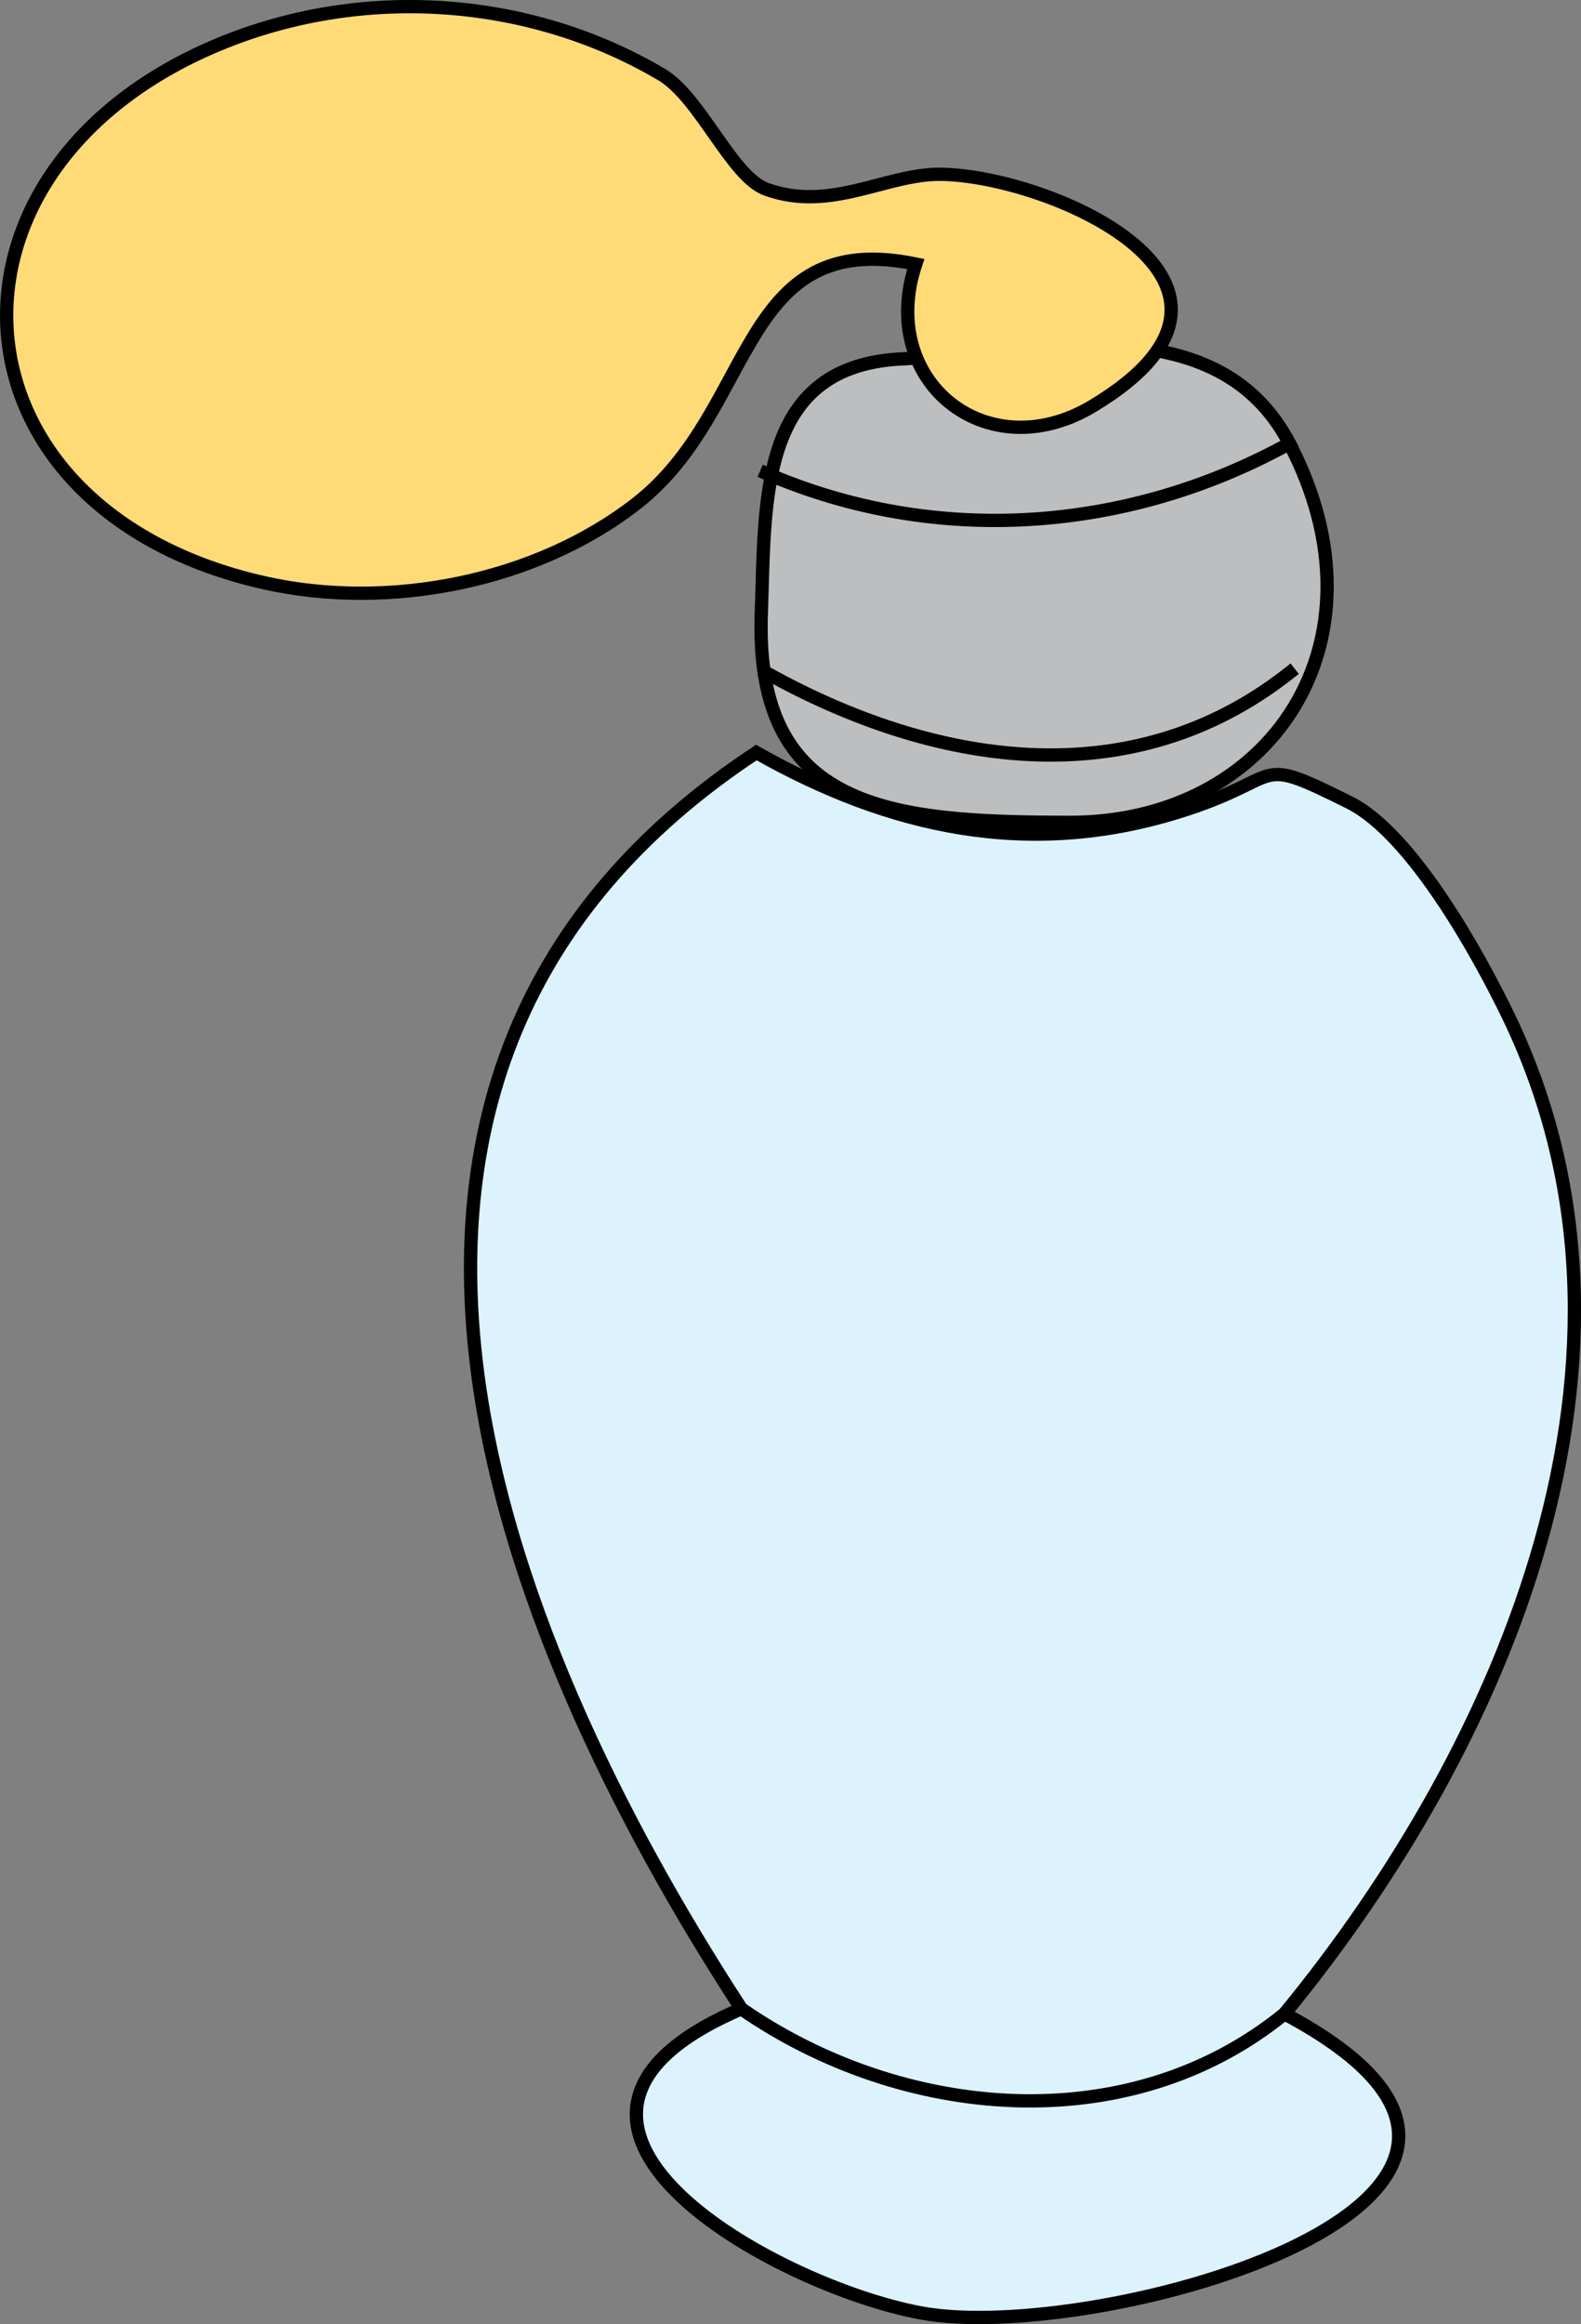 <svg xmlns="http://www.w3.org/2000/svg" xmlns:xlink="http://www.w3.org/1999/xlink" version="1.1" id="Layer_1" x="0px" y="0px" enable-background="new 0 0 822.05 841.89" xml:space="preserve" viewBox="292.66 246.42 237.98 349.66">
<rect x="292.66" y="246.42" width="237.98" height="349.66" fill="#808080" stroke="none"/>
<path fill-rule="evenodd" clip-rule="evenodd" fill="#BCBEC0" stroke="#000000" stroke-width="2" stroke-linecap="square" stroke-miterlimit="10" d="  M429.006,300.39c-22.207,0.705-21.132,20.942-21.75,38.25c-1.057,29.601,19.19,31.5,46.5,31.5c30.236,0,48.574-27.175,33-57  C475.994,292.531,449.433,298.998,429.006,300.39z"/>
<path fill="none" stroke="#000000" stroke-width="2" stroke-linecap="square" stroke-miterlimit="10" d="M408.006,317.64  c25.581,11.015,54.43,8.909,78.75-4.5"/>
<path fill-rule="evenodd" clip-rule="evenodd" fill="#DCF2FD" stroke="#000000" stroke-width="2" stroke-linecap="square" stroke-miterlimit="10" d="  M406.506,359.64c-72.472,47.794-39.408,131.937-2.25,189c-39.522,16.903,4.856,41.619,27,45.75  c26.469,4.938,106.817-17.342,54.75-45c33.262-40.502,58.353-98.915,33.75-150c-4.469-9.279-14.558-27.549-24-32.25  c-15.02-7.478-9.055-3.676-25.875,1.5C447.514,375.522,426.722,371.087,406.506,359.64z"/>
<path fill="none" stroke="#000000" stroke-width="2" stroke-linecap="square" stroke-miterlimit="10" d="M408.006,347.64  c24.987,13.908,54.791,18.898,78.75,0"/>
<path fill="none" stroke="#000000" stroke-width="2" stroke-linecap="square" stroke-miterlimit="10" d="M404.256,548.64  c23.957,16.605,58.121,19.969,81.75,0.75"/>
<path fill-rule="evenodd" clip-rule="evenodd" fill="#FFDB78" stroke="#000000" stroke-width="2" stroke-linecap="square" stroke-miterlimit="10" d="  M430.506,286.14c-5.882,17.585,10.682,30.941,26.625,21.375c30.816-18.49-6.48-34.688-22.875-34.875  c-8.231-0.094-16.539,5.767-26.25,2.25c-5.214-1.889-9.934-13.812-15.75-17.25c-19.884-11.754-45.102-13.53-66.75-4.5  c-45.154,18.834-41.846,70.118,7.125,81c18.59,4.131,40.708-0.156,55.875-12C406.636,307.982,403.785,280.625,430.506,286.14z"/>
</svg>